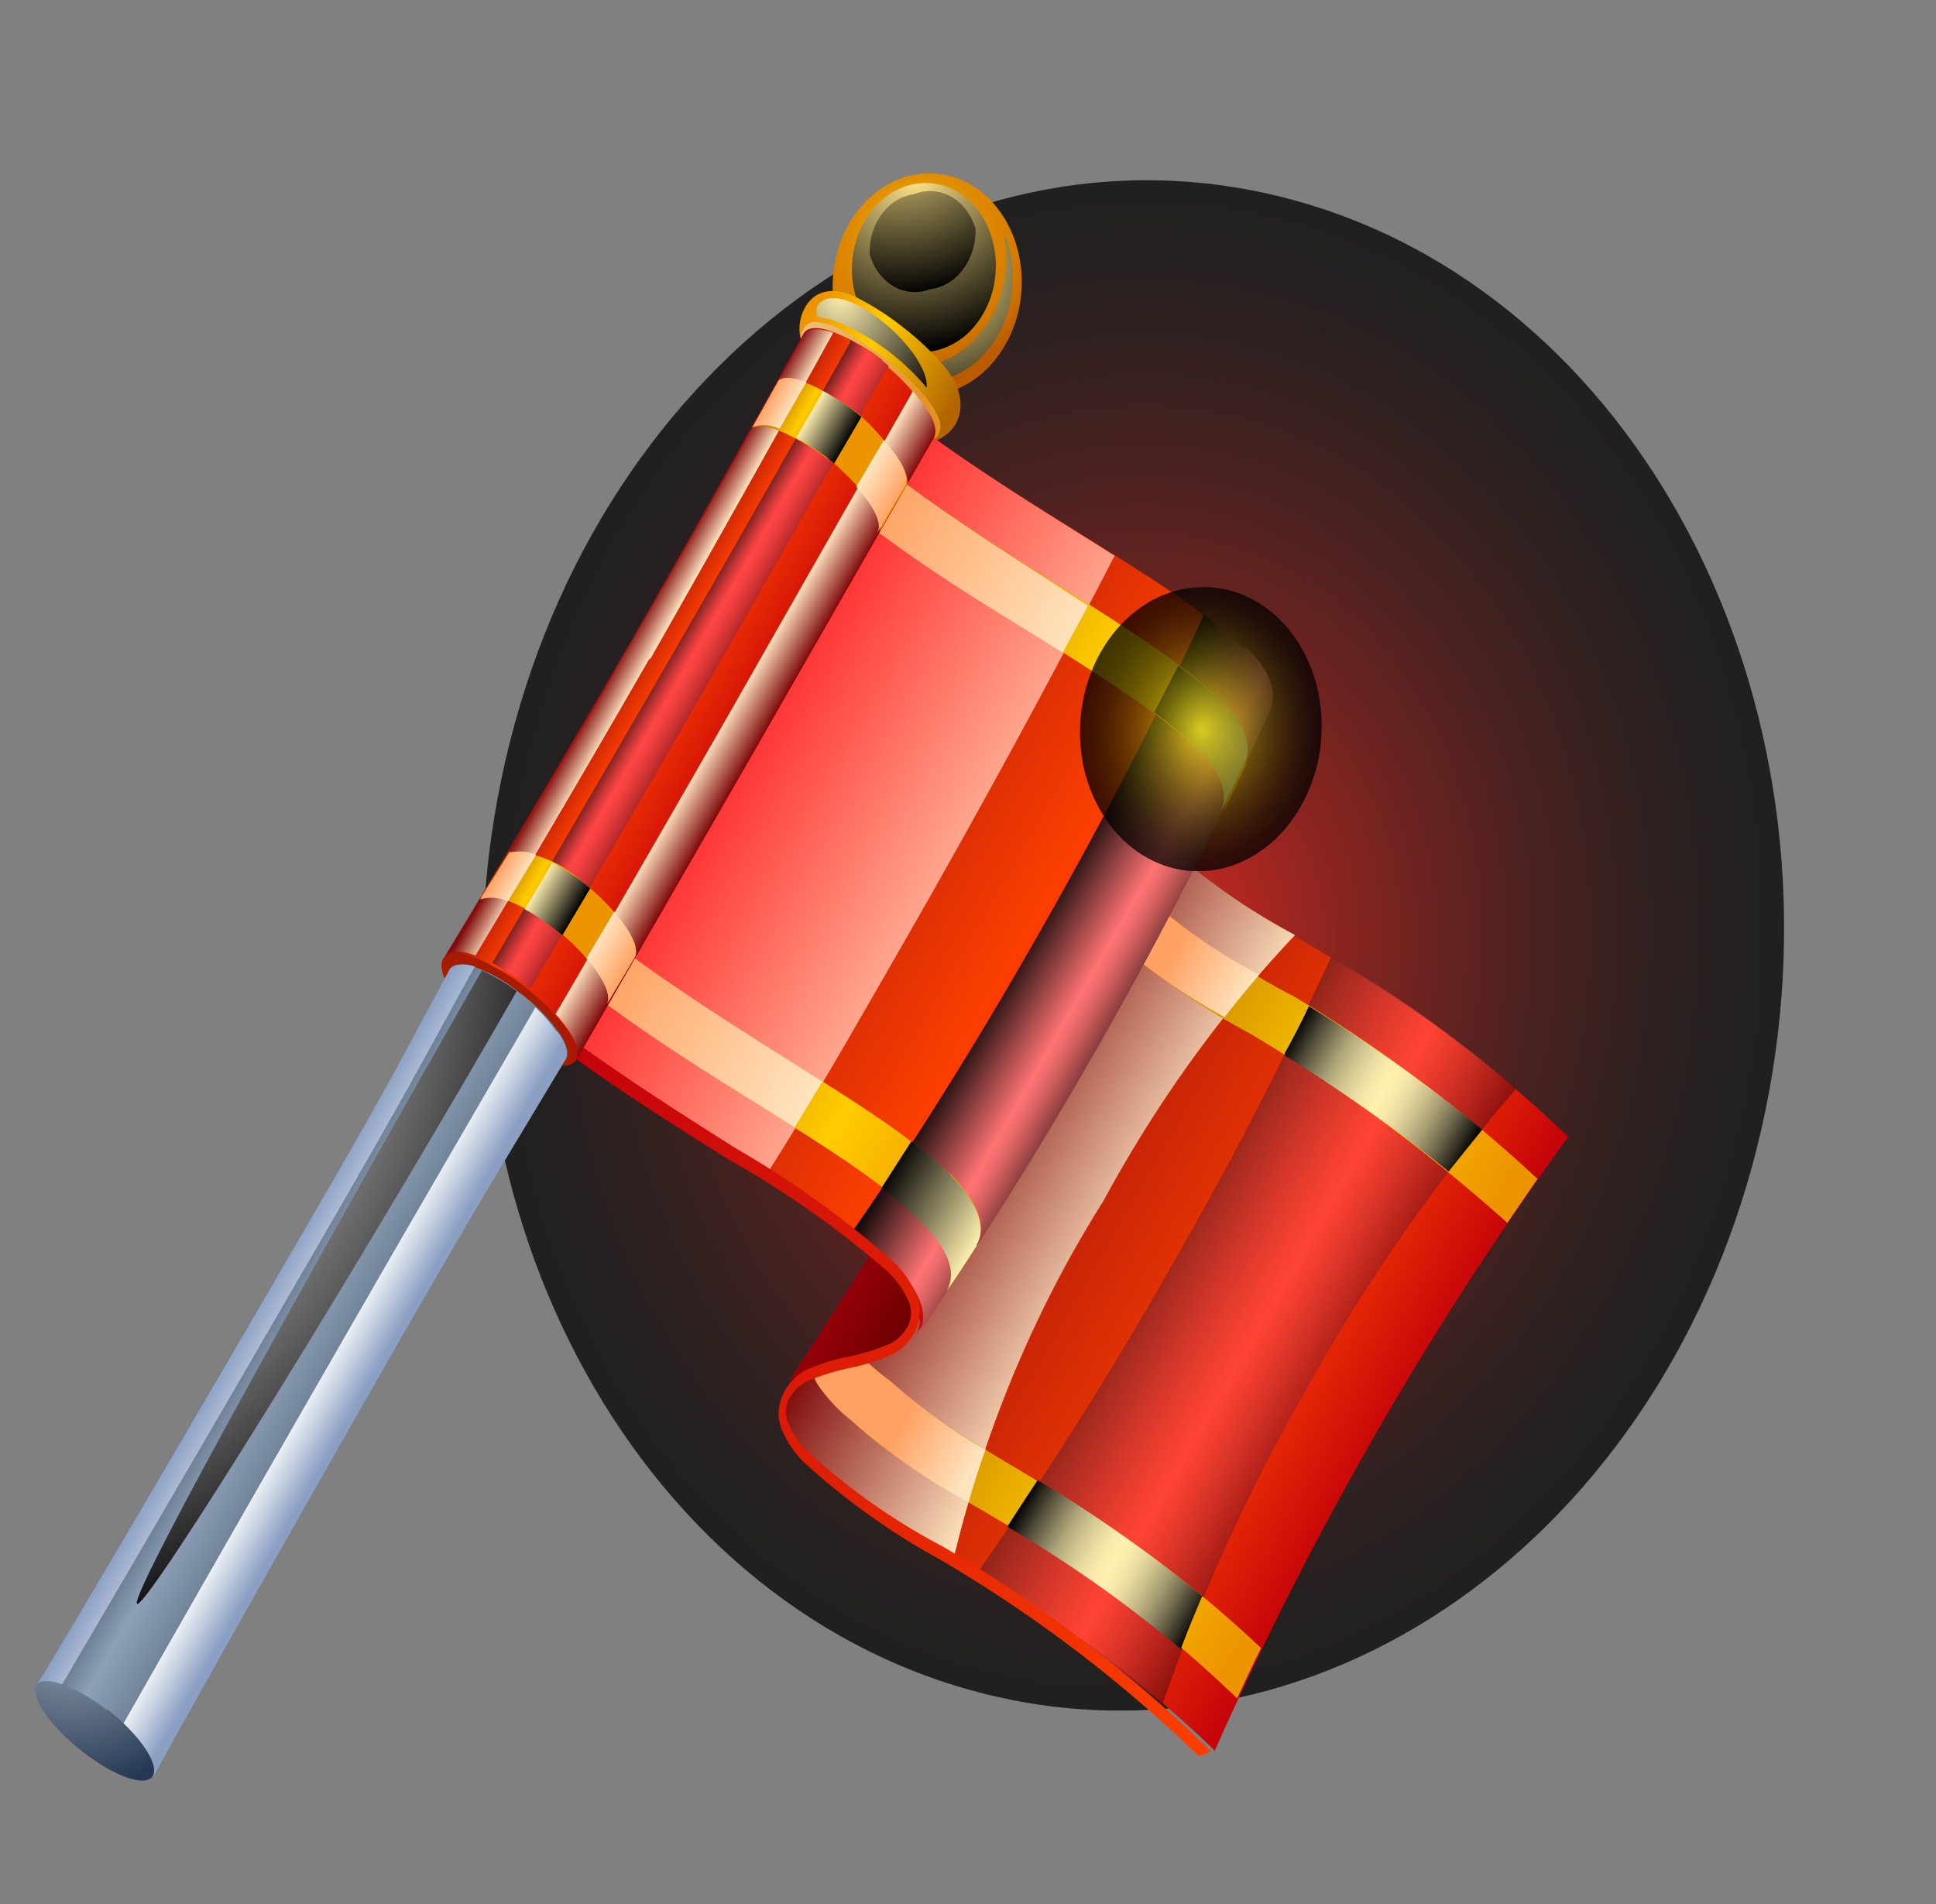 <svg xmlns="http://www.w3.org/2000/svg" width="61" height="60" fill="none"><rect width="100%" height="100%" fill="#808080" stroke="none"/><path fill="url(#a)" d="M55.628 34.984c2.677-13.001-4.072-25.866-15.074-28.733-11.001-2.868-22.09 5.348-24.767 18.35-2.677 13.002 4.071 25.867 15.073 28.734 11.002 2.867 22.09-5.349 24.768-18.35Z" opacity=".75" style="mix-blend-mode:screen"/><path fill="url(#b)" fill-rule="evenodd" d="M30.894 6.024c.486.378.863.92 1.083 1.556.22.637.274 1.34.153 2.022a3.821 3.821 0 0 1-.83 1.804c-.42.496-.954.837-1.533.98a2.55 2.55 0 0 1-1.72-.175c-.541-.258-1.003-.7-1.325-1.271A3.893 3.893 0 0 1 26.236 9a4.018 4.018 0 0 1 .518-1.952c.447-.775 1.133-1.318 1.909-1.51a2.597 2.597 0 0 1 2.23.486Z" clip-rule="evenodd"/><path fill="url(#c)" fill-rule="evenodd" d="M30.402 6.205c.367.29.651.704.816 1.19.165.485.202 1.02.108 1.536a2.903 2.903 0 0 1-.636 1.367 2.245 2.245 0 0 1-1.168.74 1.94 1.94 0 0 1-1.305-.14 2.316 2.316 0 0 1-1.006-.968 2.963 2.963 0 0 1-.367-1.474 3.058 3.058 0 0 1 .394-1.483c.343-.592.868-1.005 1.461-1.149a1.98 1.98 0 0 1 1.703.381Z" clip-rule="evenodd" style="mix-blend-mode:screen"/><path fill="url(#d)" fill-rule="evenodd" d="M28.812 6.115c.384-.15.799-.12 1.158.084.359.203.634.564.767 1.006.014.467-.126.926-.391 1.281-.265.356-.635.58-1.032.625a1.326 1.326 0 0 1-1.151-.085c-.357-.203-.63-.563-.76-1.004-.018-.467.121-.929.387-1.285.266-.356.637-.579 1.035-.62l-.013-.002Z" clip-rule="evenodd" style="mix-blend-mode:screen"/><path fill="url(#e)" fill-rule="evenodd" d="M31.68 7.45c.243.636.3 1.352.163 2.04a3.436 3.436 0 0 1-.924 1.765c-.46.458-1.034.729-1.631.77a2.397 2.397 0 0 1-1.674-.537 2.896 2.896 0 0 1-.804-.985c.135.19.29.358.46.504.467.363 1.02.551 1.587.54a2.607 2.607 0 0 0 1.59-.606 3.4 3.4 0 0 0 1.049-1.543 3.905 3.905 0 0 0 .146-1.95l.039.002Z" clip-rule="evenodd" style="mix-blend-mode:screen"/><path fill="url(#f)" d="M27.009 12.792c.467.377.968.697 1.493.954.252.179.553.242.847.177.293-.065.558-.254.745-.53.324-.574.172-1.226-.332-1.84a8.727 8.727 0 0 0-1.318-1.247 8.783 8.783 0 0 0-1.493-.954c-.679-.32-1.282-.223-1.593.353-.31.575-.185 1.24.333 1.839.398.472.84.89 1.318 1.248Z"/><path fill="url(#g)" fill-rule="evenodd" d="M28.502 13.746a7.9 7.9 0 0 1-1.493-.954 7.994 7.994 0 0 1-1.318-1.248 1.853 1.853 0 0 1-.42-.715.578.578 0 0 1 .03-.441.461.461 0 0 1 .138-.167.368.368 0 0 1 .188-.071c.256 0 .507.058.741.171a8.735 8.735 0 0 1 1.48.953c.478.365.923.783 1.331 1.25.173.208.315.45.42.714a.576.576 0 0 1-.03.456.484.484 0 0 1-.14.164.393.393 0 0 1-.187.074 1.71 1.71 0 0 1-.727-.185l-.013-.001Z" clip-rule="evenodd" style="mix-blend-mode:multiply"/><path fill="url(#h)" fill-rule="evenodd" d="M25.75 9.883a.276.276 0 0 1 .018-.274c.723-.93 3.512 1.409 3.432 2.61-.857-1.013-1.916-1.76-3.085-2.174-.168-.011-.387-.026-.404-.164l.038.002Z" clip-rule="evenodd" style="mix-blend-mode:screen"/><path fill="url(#i)" fill-rule="evenodd" d="M38.264 55.152c-5.793-5.545-9.949-6.446-12.723-9.196a2.982 2.982 0 0 1-.692-.916 1.271 1.271 0 0 1-.13-.657 1.27 1.27 0 0 1 .216-.635A236.124 236.124 0 0 0 35.94 24.623c-.23.534-.079 1.186.749 2.004 2.789 2.735 6.93 3.65 12.723 9.196-4.328 5.95-8.07 12.45-11.151 19.375l.003-.046Z" clip-rule="evenodd"/><path fill="url(#j)" fill-rule="evenodd" d="M47.774 34.31a39.191 39.191 0 0 0-5.833-4.159 117.702 117.702 0 0 1-5.086 9.835 114.695 114.695 0 0 1-6.068 9.586 40.795 40.795 0 0 1 5.834 4.143 60.288 60.288 0 0 1 4.696-10.212 55.38 55.38 0 0 1 6.457-9.194Z" clip-rule="evenodd" opacity=".75" style="mix-blend-mode:screen"/><path fill="url(#k)" fill-rule="evenodd" d="M30.054 49.08c.974-4.039 2.572-7.848 4.712-11.233 1.678-3.103 3.711-5.924 6.04-8.382a20.5 20.5 0 0 1-4.114-2.884c-.828-.818-.98-1.47-.75-2.004a236.137 236.137 0 0 1-11.005 19.125 1.27 1.27 0 0 0-.216.635c-.015.231.03.46.131.658.176.357.411.668.692.916a22.376 22.376 0 0 0 4.513 3.124l-.003.045Z" clip-rule="evenodd" style="mix-blend-mode:multiply"/><path fill="url(#l)" fill-rule="evenodd" d="M39.734 51.935c-5.224-4.927-9.036-5.927-11.673-8.408a6.836 6.836 0 0 1-1.39-1.329 1.409 1.409 0 0 1-.23-.84l-.827 1.32c-.035.161-.04.33-.016.492.025.162.08.316.161.45.296.434.647.813 1.041 1.122 2.72 2.608 6.694 3.497 12.18 8.778.242-.519.485-1.053.754-1.585Zm.934-20.585a25.378 25.378 0 0 1-4.886-3.378c-.633-.622-.844-1.155-.777-1.578l-.873 1.622c.03.285.11.558.238.8.127.243.297.45.5.608a23.204 23.204 0 0 0 4.537 3.156 51.779 51.779 0 0 1 8.087 5.956l.948-1.388a44.831 44.831 0 0 0-7.76-5.797l-.014-.001Z" clip-rule="evenodd"/><path fill="url(#m)" fill-rule="evenodd" d="M34.87 29.408a18.587 18.587 0 0 0 3.716 2.644c.369-.48.735-.914 1.087-1.333a18.345 18.345 0 0 1-3.853-2.73c-.633-.621-.844-1.155-.778-1.578l-.872 1.622c.03.285.11.558.238.801.127.243.297.45.499.607l-.037-.033Zm-3.864 16.253a17.882 17.882 0 0 1-2.945-2.134 6.836 6.836 0 0 1-1.39-1.329 1.408 1.408 0 0 1-.23-.84l-.827 1.32a1.34 1.34 0 0 0-.016.492c.025.162.08.316.162.45.295.434.646.813 1.04 1.122a19.097 19.097 0 0 0 3.72 2.598c.152-.54.33-1.093.538-1.675l-.052-.004Z" clip-rule="evenodd" style="mix-blend-mode:multiply"/><path fill="url(#n)" fill-rule="evenodd" d="M28.682 41.98a130.083 130.083 0 0 0 11.226-19.523c-.276.654-1.199.868-1.99 1.06-.79.192-1.712.406-1.976 1.06a207.552 207.552 0 0 1-11.098 18.966 4.046 4.046 0 0 1 1.936-.65c.697-.058 1.364-.378 1.902-.913Z" clip-rule="evenodd"/><path fill="url(#o)" fill-rule="evenodd" d="M28.83 42.097a132.592 132.592 0 0 0 11.078-19.64c.218-.55.079-1.186-.749-2.004-2.006-2.027-5.879-3.856-10.074-6.898l-11.152 19.39c4.195 3.042 8.016 4.868 10.074 6.898.487.475 1.317 1.462.823 2.254Z" clip-rule="evenodd"/><path fill="url(#p)" fill-rule="evenodd" d="M39.16 20.453c-.393-.387-.801-.75-1.225-1.09-1.516 3.306-3.388 6.909-5.513 10.601-1.847 3.222-3.731 6.213-5.536 8.797.43.309.84.652 1.229 1.028.487.475 1.316 1.462.823 2.254a132.617 132.617 0 0 0 11.078-19.64c.218-.55.079-1.186-.75-2.004l-.106.054Z" clip-rule="evenodd" style="mix-blend-mode:screen"/><path fill="url(#q)" fill-rule="evenodd" d="M40.477 33.261a49.245 49.245 0 0 1 5.166 3.656l1.06-1.32a46.818 46.818 0 0 0-5.462-3.889 23.027 23.027 0 0 1-.759 1.477l-.005.076ZM37.91 50.318a41.605 41.605 0 0 0-5.217-3.674c-.317.483-.634.965-.953 1.464a39.674 39.674 0 0 1 5.464 3.859c.205-.552.436-1.102.667-1.652l.039.003Z" clip-rule="evenodd" style="mix-blend-mode:screen"/><path fill="url(#r)" fill-rule="evenodd" d="M35.089 17.495c-1.767-1.124-3.838-2.361-6.003-3.94l-11.14 19.391c2.224 1.675 4.36 2.9 6.217 4.046 1.447-2.271 2.798-4.656 4.22-7.127a315.569 315.569 0 0 0 6.744-12.367l-.038-.003Z" clip-rule="evenodd" style="mix-blend-mode:multiply"/><path fill="url(#s)" d="M18.049 32.77c1.806 1.31 3.537 2.403 5.092 3.391a30.76 30.76 0 0 1 4.953 3.55c.352.308.632.715.816 1.184a1.476 1.476 0 0 1-.069 1.05c-.201.394-.523.684-.897.81-.397.159-.804.28-1.217.363-.39.082-.775.2-1.151.351a1.258 1.258 0 0 0-.715.61.926.926 0 0 0-.047.715c.162.41.41.762.723 1.025a20.383 20.383 0 0 0 4.202 2.935 44.125 44.125 0 0 1 8.407 6.42.556.556 0 0 1-.398.142 42.87 42.87 0 0 0-8.163-6.19 21.839 21.839 0 0 1-4.162-2.963 3.041 3.041 0 0 1-.816-1.185 1.403 1.403 0 0 1 .07-1.049c.187-.39.495-.681.857-.814a5.592 5.592 0 0 1 1.204-.363 6.94 6.94 0 0 0 1.165-.35c.288-.096.538-.314.702-.61a.963.963 0 0 0 .048-.73 2.896 2.896 0 0 0-.723-1.026 30.006 30.006 0 0 0-4.957-3.489c-1.568-.99-3.313-2.067-5.118-3.393l.19-.339.004-.045Z"/><path fill="url(#t)" fill-rule="evenodd" d="M29.945 37.024c-2.057-2.03-6.028-3.957-10.296-7.065l-.85 1.47c4.23 3.09 8.14 4.968 10.196 7.013.525.493 1.291 1.46.813 2.223.301-.438.618-.922.966-1.464.425-.75-.292-1.668-.827-2.208l-.002.03Zm9.274-12.963c.218-.55.081-1.216-.763-1.99-2.069-2.046-5.978-3.923-10.157-7.01l-.863 1.47c4.28 3.124 8.246 5.127 10.32 7.097.769.738 1.022 1.427.776 2.006.27-.547.512-1.08.753-1.584l-.066.011Z" clip-rule="evenodd"/><path fill="url(#u)" fill-rule="evenodd" d="M39.219 24.06c.218-.55.08-1.215-.764-1.99a13.554 13.554 0 0 0-1.328-1.095l-.759 1.477c.464.34.907.716 1.326 1.126.768.738 1.021 1.427.775 2.006.27-.547.513-1.08.754-1.584l-.004.06ZM30.77 39.233c.425-.75-.292-1.669-.827-2.208-.535-.54-.771-.693-1.227-1.059-.318.498-.621.967-.94 1.465.431.317.841.671 1.227 1.059.525.493 1.291 1.46.813 2.222.301-.438.618-.921.966-1.463l-.012-.016Z" clip-rule="evenodd" style="mix-blend-mode:screen"/><path fill="url(#v)" fill-rule="evenodd" d="M27.37 16.542c2.185 1.672 4.297 2.88 6.115 4.024l.798-1.474c-1.79-1.188-3.884-2.456-5.985-4.031l-.862 1.47-.066.011Zm-1.483 17.525c-1.842-1.175-4-2.479-6.213-4.106l-.85 1.47c2.237 1.676 4.384 2.933 6.214 4.092.304-.484.597-.984.888-1.468l-.04.012Z" clip-rule="evenodd" style="mix-blend-mode:multiply"/><path fill="url(#w)" fill-rule="evenodd" d="M27.8 11.424c.496.385.94.851 1.322 1.386.297.416.415.79.297.997L23.646 23.84l-5.526 9.622-2.056-1.663-2.043-1.663a680.212 680.212 0 0 0 5.624-9.524c1.845-3.191 3.864-6.86 5.674-10.1.117-.207.456-.23.899-.063a5.965 5.965 0 0 1 1.587.899l-.005.076Z" clip-rule="evenodd"/><path fill="url(#x)" fill-rule="evenodd" d="M20.475 20.79a940.527 940.527 0 0 0 5.78-10.308c-.432-.151-.77-.143-.899.047-1.765 3.152-3.685 6.69-5.51 9.776-.265.471-.53.942-.81 1.474-1.64 2.813-3.31 5.599-5.015 8.357.13-.205.493-.196.961-.028a657.925 657.925 0 0 0 5.497-9.38l-.004.061Z" clip-rule="evenodd" style="mix-blend-mode:multiply"/><path fill="url(#y)" fill-rule="evenodd" d="M26.792 10.777a936.866 936.866 0 0 1-5.87 10.302c-1.887 3.25-3.587 6.192-5.41 9.263.345.19.677.41.993.661l.21.151a1022.5 1022.5 0 0 0 5.342-9.191L28 11.529l-.197-.166a9.53 9.53 0 0 0-1.007-.647l-.004.06Z" clip-rule="evenodd" style="mix-blend-mode:screen"/><path fill="url(#z)" fill-rule="evenodd" d="M28.764 12.328 22.895 22.63a1292.14 1292.14 0 0 1-5.39 9.325c.544.601.818 1.17.657 1.449l5.524-9.592.22-.383 5.514-9.638c.117-.206.038-.577-.298-.997-.106-.16-.226-.305-.358-.466Z" clip-rule="evenodd" style="mix-blend-mode:multiply"/><path fill="#A71B00" fill-rule="evenodd" d="M16.5 31.064c1.135.884 1.87 1.94 1.622 2.352-.248.411-1.3.052-2.538-.84-1.238-.891-1.868-1.956-1.62-2.367.247-.412 1.3-.052 2.537.855Z" clip-rule="evenodd"/><path fill="url(#A)" fill-rule="evenodd" d="M17.784 33.44c-1.853 3.1-2.254 3.684-4.058 6.832-1.804 3.15-7.17 12.507-8.885 15.707l-1.85-1.435-1.852-1.421c1.89-3.097 7.308-12.452 9.164-15.597 1.855-3.145 2.13-3.784 3.872-6.983.103-.176.39-.203.796-.069.499.187.97.46 1.399.81.456.33.866.738 1.217 1.211.26.369.369.696.252.887l-.055.058Z" clip-rule="evenodd"/><path fill="url(#B)" fill-rule="evenodd" d="M17.534 32.507a4.71 4.71 0 0 0-.663-.762L12.7 38.937A3105.055 3105.055 0 0 0 3.521 54.96l1.32 1.02c1.742-3.2 7.099-12.619 8.914-15.752 1.815-3.132 2.205-3.733 4.058-6.832.116-.191.034-.517-.253-.888l-.026-.001Z" clip-rule="evenodd" style="mix-blend-mode:multiply"/><path fill="url(#C)" fill-rule="evenodd" d="M1.696 53.526a2616.943 2616.943 0 0 0 9.29-15.955c1.877-3.266 2.19-3.871 3.973-7.113-.393-.133-.684-.045-.783.07-1.744 3.23-2.06 3.88-3.874 6.998-1.814 3.117-7.272 12.5-9.163 15.597l.53.402.027.001Z" clip-rule="evenodd" style="mix-blend-mode:multiply"/><path fill="url(#D)" fill-rule="evenodd" d="M3.385 53.867c.999.784 1.65 1.728 1.43 2.096-.218.367-1.194.027-2.206-.757-1.011-.785-1.65-1.713-1.47-2.083.18-.37 1.208-.027 2.22.758l.026-.014Z" clip-rule="evenodd"/><path fill="url(#E)" fill-rule="evenodd" d="M16.282 31.233a5.848 5.848 0 0 0-1.098-.653C10.14 39.409 4.047 50.322 4.318 50.539c.271.216 6.862-10.405 11.964-19.306Z" clip-rule="evenodd" style="mix-blend-mode:screen"/><path fill="url(#F)" fill-rule="evenodd" d="M19.996 30.18c.251-.456-.61-1.567-1.62-2.367-.66-.622-1.48-.966-2.334-.98l-.914 1.468c.39-.219 1.412.215 2.374.966.962.75 1.87 1.926 1.621 2.352l.875-1.469-.002.03Zm6.075-15.755c.48.383 1.958 1.764 1.62 2.367.292-.5.573-1.016.862-1.47.29-.454-1.161-2.047-1.62-2.367-.458-.32-1.922-1.334-2.402-.938l-.823 1.473c.511-.287 1.929.631 2.36.965l.003-.03Z" clip-rule="evenodd"/><path fill="url(#G)" fill-rule="evenodd" d="M25.088 13.795c.34.185.668.396.983.63l.209.182.862-1.47-.21-.167a7.62 7.62 0 0 0-.994-.646l-.85 1.47Zm-6.49 14.2-.221-.182a6.726 6.726 0 0 0-.97-.63l-.875 1.47c.338.181.662.397.968.644l.223.168.875-1.47Z" clip-rule="evenodd" style="mix-blend-mode:screen"/><path fill="url(#H)" fill-rule="evenodd" d="M23.71 13.46c.283-.096.583-.076.852.055.292-.5.573-1.015.85-1.47-.368-.132-.701-.2-.879-.059l-.824 1.473Zm-6.82 13.476a1.296 1.296 0 0 0-.851-.057l-.914 1.467c.292-.09.6-.069.878.058l.888-1.468Z" clip-rule="evenodd" style="mix-blend-mode:multiply"/><path fill="url(#I)" fill-rule="evenodd" d="m19.353 28.733-.875 1.47c.518.598.804 1.167.643 1.447l.876-1.47c.162-.294-.138-.864-.644-1.447Zm7.63-13.393c.459.52.848 1.11.657 1.449l.862-1.47c.205-.353-.197-.945-.656-1.449l-.863 1.47Z" clip-rule="evenodd" style="mix-blend-mode:multiply"/><path fill="url(#J)" fill-rule="evenodd" d="M41.633 23.228a5.063 5.063 0 0 1-.804 2.441c-.465.708-1.096 1.241-1.812 1.534a3.275 3.275 0 0 1-2.21.11c-.726-.222-1.374-.692-1.863-1.353a4.772 4.772 0 0 1-.888-2.358c-.089-.876.046-1.77.387-2.568.342-.798.874-1.464 1.531-1.914a3.411 3.411 0 0 1 2.16-.614c1.006.067 1.94.602 2.597 1.487.656.886.98 2.05.902 3.235Z" clip-rule="evenodd" opacity=".75" style="mix-blend-mode:screen"/><defs><linearGradient id="f" x1="25.358" x2="30.514" y1="9.705" y2="12.661" gradientUnits="userSpaceOnUse"><stop offset=".05" stop-color="#ED9500"/><stop offset=".4" stop-color="#FC0"/><stop offset=".93" stop-color="#B36600"/></linearGradient><linearGradient id="i" x1="30.067" x2="45.027" y1="34.787" y2="43.389" gradientUnits="userSpaceOnUse"><stop stop-color="#9C0E0E"/><stop offset=".69" stop-color="#FC3F00"/><stop offset="1" stop-color="#C4020B"/></linearGradient><linearGradient id="j" x1="34.501" x2="43.082" y1="38.135" y2="43.071" gradientUnits="userSpaceOnUse"><stop/><stop offset=".13" stop-color="#3E1111"/><stop offset=".31" stop-color="#902727"/><stop offset=".47" stop-color="#CC3737"/><stop offset=".58" stop-color="#F14141"/><stop offset=".64" stop-color="#FF4545"/><stop offset=".68" stop-color="#F24040"/><stop offset=".77" stop-color="#D03333"/><stop offset=".89" stop-color="#991D1D"/><stop offset="1" stop-color="#630808"/></linearGradient><linearGradient id="k" x1="30.067" x2="36.231" y1="34.787" y2="38.332" gradientUnits="userSpaceOnUse"><stop stop-color="#800C0C"/><stop offset="1" stop-color="#FFE4BF"/></linearGradient><linearGradient id="l" x1="30.069" x2="44.816" y1="34.94" y2="43.434" gradientUnits="userSpaceOnUse"><stop offset=".07" stop-color="#B36600"/><stop offset=".6" stop-color="#FC0"/><stop offset=".95" stop-color="#ED9500"/></linearGradient><linearGradient id="m" x1="30.069" x2="35.428" y1="34.94" y2="38.03" gradientUnits="userSpaceOnUse"><stop offset=".57" stop-color="#FFA163"/><stop offset="1" stop-color="#FFE4BF"/></linearGradient><linearGradient id="n" x1="31.364" x2="33.996" y1="32.216" y2="33.727" gradientUnits="userSpaceOnUse"><stop stop-color="#960007"/><stop offset="1" stop-color="#610000"/></linearGradient><linearGradient id="o" x1="23.59" x2="36.079" y1="23.103" y2="30.287" gradientUnits="userSpaceOnUse"><stop stop-color="#9C0E0E"/><stop offset=".75" stop-color="#FC3F00"/><stop offset="1" stop-color="#C4020B"/></linearGradient><linearGradient id="p" x1="31.963" x2="35.334" y1="29.644" y2="31.583" gradientUnits="userSpaceOnUse"><stop/><stop offset=".68" stop-color="#FF7373"/><stop offset=".74" stop-color="#F26D6D"/><stop offset=".84" stop-color="#D05E5E"/><stop offset=".97" stop-color="#994545"/><stop offset="1" stop-color="#8C3F3F"/></linearGradient><linearGradient id="q" x1="36.572" x2="42.387" y1="39.753" y2="43.097" gradientUnits="userSpaceOnUse"><stop/><stop offset=".02" stop-color="#0F0E0B"/><stop offset=".1" stop-color="#4E4936"/><stop offset=".18" stop-color="#847C5B"/><stop offset=".25" stop-color="#B0A67A"/><stop offset=".33" stop-color="#D2C691"/><stop offset=".4" stop-color="#EBDDA2"/><stop offset=".46" stop-color="#FAEBAC"/><stop offset=".51" stop-color="#FFF0B0"/><stop offset=".56" stop-color="#F9EAAC"/><stop offset=".62" stop-color="#E8DAA0"/><stop offset=".69" stop-color="#CCC08D"/><stop offset=".77" stop-color="#A59B72"/><stop offset=".85" stop-color="#736C4F"/><stop offset=".93" stop-color="#373326"/><stop offset="1"/></linearGradient><linearGradient id="r" x1="23.663" x2="33.615" y1="22.985" y2="28.711" gradientUnits="userSpaceOnUse"><stop stop-color="#FF3030"/><stop offset="1" stop-color="#FFE4BF"/></linearGradient><linearGradient id="s" x1="16.731" x2="41.602" y1="35.05" y2="49.35" gradientUnits="userSpaceOnUse"><stop stop-color="#C4020B"/><stop offset="1" stop-color="#FC3F00"/></linearGradient><linearGradient id="t" x1="23.604" x2="35.959" y1="23.104" y2="30.207" gradientUnits="userSpaceOnUse"><stop offset=".07" stop-color="#B36600"/><stop offset=".6" stop-color="#FC0"/><stop offset=".95" stop-color="#ED9500"/></linearGradient><linearGradient id="u" x1="32.074" x2="35.202" y1="29.727" y2="31.52" gradientUnits="userSpaceOnUse"><stop/><stop offset="1" stop-color="#FFF0B0"/></linearGradient><linearGradient id="v" x1="23.663" x2="30.111" y1="22.986" y2="26.705" gradientUnits="userSpaceOnUse"><stop stop-color="#FFA163"/><stop offset="1" stop-color="#FFE4BF"/></linearGradient><linearGradient id="w" x1="19.879" x2="24.352" y1="20.017" y2="22.599" gradientUnits="userSpaceOnUse"><stop stop-color="#9C0E0E"/><stop offset=".3" stop-color="#FC3F00"/><stop offset="1" stop-color="#C4020B"/></linearGradient><linearGradient id="x" x1="19.819" x2="20.597" y1="20.12" y2="20.561" gradientUnits="userSpaceOnUse"><stop stop-color="#800C0C"/><stop offset="1" stop-color="#FFE4BF"/></linearGradient><linearGradient id="y" x1="20.821" x2="23.065" y1="20.262" y2="21.56" gradientUnits="userSpaceOnUse"><stop/><stop offset=".09" stop-color="#3E1111"/><stop offset=".21" stop-color="#902727"/><stop offset=".31" stop-color="#CC3737"/><stop offset=".38" stop-color="#F14141"/><stop offset=".42" stop-color="#FF4545"/><stop offset=".5" stop-color="#F24040"/><stop offset=".64" stop-color="#D03333"/><stop offset=".83" stop-color="#991D1D"/><stop offset="1" stop-color="#630808"/></linearGradient><linearGradient id="z" x1="22.931" x2="24.046" y1="22.479" y2="23.121" gradientUnits="userSpaceOnUse"><stop stop-color="#FFE4BF"/><stop offset="1" stop-color="#800C0C"/></linearGradient><linearGradient id="A" x1="7.861" x2="11.836" y1="41.503" y2="43.791" gradientUnits="userSpaceOnUse"><stop stop-color="#546578"/><stop offset=".32" stop-color="#8DA0B8"/><stop offset="1" stop-color="#546578"/></linearGradient><linearGradient id="B" x1="9.943" x2="11.393" y1="43.153" y2="43.982" gradientUnits="userSpaceOnUse"><stop stop-color="#fff"/><stop offset=".52" stop-color="#C3CEE0"/><stop offset="1" stop-color="#8A9FC2"/></linearGradient><linearGradient id="C" x1="7.802" x2="10.005" y1="41.606" y2="42.877" gradientUnits="userSpaceOnUse"><stop stop-color="#8A9FC2"/><stop offset=".48" stop-color="#C3CEE0"/><stop offset="1" stop-color="#fff"/></linearGradient><linearGradient id="F" x1="19.975" x2="21.747" y1="19.916" y2="20.933" gradientUnits="userSpaceOnUse"><stop offset=".07" stop-color="#B36600"/><stop offset=".6" stop-color="#FC0"/><stop offset=".95" stop-color="#ED9500"/></linearGradient><linearGradient id="G" x1="21.252" x2="22.528" y1="20.428" y2="21.164" gradientUnits="userSpaceOnUse"><stop stop-color="#FFF0B0"/><stop offset="1"/></linearGradient><linearGradient id="H" x1="19.947" x2="20.672" y1="19.945" y2="20.36" gradientUnits="userSpaceOnUse"><stop stop-color="#FFA163"/><stop offset="1" stop-color="#FFE4BF"/></linearGradient><linearGradient id="I" x1="23.004" x2="24.119" y1="22.362" y2="23.004" gradientUnits="userSpaceOnUse"><stop stop-color="#FFE4BF"/><stop offset="1" stop-color="#FFA163"/></linearGradient><radialGradient id="a" cx="0" cy="0" r="1" gradientTransform="matrix(20.44 1.353 -1.593 24.07 35.705 29.786)" gradientUnits="userSpaceOnUse"><stop stop-color="#FF0B00"/><stop offset=".13" stop-color="#CD0900"/><stop offset=".31" stop-color="#900600"/><stop offset=".48" stop-color="#5C0400"/><stop offset=".64" stop-color="#340200"/><stop offset=".78" stop-color="#180100"/><stop offset=".91" stop-color="#060000"/><stop offset="1"/></radialGradient><radialGradient id="b" cx="0" cy="0" r="1" gradientTransform="matrix(3.353 2.62 -2.813 3.601 28.897 7.537)" gradientUnits="userSpaceOnUse"><stop stop-color="#FCCD10"/><stop offset=".22" stop-color="#EDAB09"/><stop offset=".45" stop-color="#E08E02"/><stop offset=".58" stop-color="#DB8300"/><stop offset=".71" stop-color="#D67D00"/><stop offset=".88" stop-color="#C86C00"/><stop offset="1" stop-color="#BA5B00"/></radialGradient><radialGradient id="c" cx="0" cy="0" r="1" gradientTransform="matrix(4.079 3.187 -3.422 4.38 28.854 5.675)" gradientUnits="userSpaceOnUse"><stop stop-color="#FFE58A"/><stop offset="1"/></radialGradient><radialGradient id="d" cx="0" cy="0" r="1" gradientTransform="matrix(4.026 3.145 -3.377 4.323 28.578 4)" gradientUnits="userSpaceOnUse"><stop stop-color="#FFE58A"/><stop offset="1"/></radialGradient><radialGradient id="e" cx="0" cy="0" r="1" gradientTransform="matrix(3.866 3.02 -3.243 4.151 29.64 8.56)" gradientUnits="userSpaceOnUse"><stop stop-color="#FFE58A"/><stop offset="1"/></radialGradient><radialGradient id="g" cx="0" cy="0" r="1" gradientTransform="rotate(3.786 -194.19 446.064) scale(11.077 13.044)" gradientUnits="userSpaceOnUse"><stop stop-color="#E38812"/><stop offset=".11" stop-color="#E6962D"/><stop offset=".73" stop-color="#F8E1C3"/><stop offset="1" stop-color="#fff"/></radialGradient><radialGradient id="h" cx="0" cy="0" r="1" gradientTransform="matrix(3.938 .261 -.307 4.638 26.489 9.29)" gradientUnits="userSpaceOnUse"><stop stop-color="#FFF0B0"/><stop offset="1"/></radialGradient><radialGradient id="D" cx="0" cy="0" r="1" gradientTransform="matrix(5.229 .346 -.408 6.158 2.322 50.33)" gradientUnits="userSpaceOnUse"><stop stop-color="#ADBDC9"/><stop offset="1" stop-color="#263754"/></radialGradient><radialGradient id="E" cx="0" cy="0" r="1" gradientTransform="rotate(3.786 -438.374 -7.067) scale(20.226 23.818)" gradientUnits="userSpaceOnUse"><stop stop-color="#fff"/><stop offset=".11" stop-color="#FAFAFA"/><stop offset=".23" stop-color="#EDEDED"/><stop offset=".36" stop-color="#D6D6D6"/><stop offset=".5" stop-color="#B7B7B7"/><stop offset=".64" stop-color="#8E8E8E"/><stop offset=".78" stop-color="#5C5C5C"/><stop offset=".92" stop-color="#232323"/><stop offset="1"/></radialGradient><radialGradient id="J" cx="0" cy="0" r="1" gradientTransform="matrix(3.796 .251 -.296 4.47 37.837 22.977)" gradientUnits="userSpaceOnUse"><stop stop-color="#FCEA10"/><stop offset=".12" stop-color="#CDBF0D"/><stop offset=".3" stop-color="#908509"/><stop offset=".47" stop-color="#5C5606"/><stop offset=".63" stop-color="#343103"/><stop offset=".78" stop-color="#181601"/><stop offset=".91" stop-color="#060600"/><stop offset="1"/></radialGradient></defs></svg>